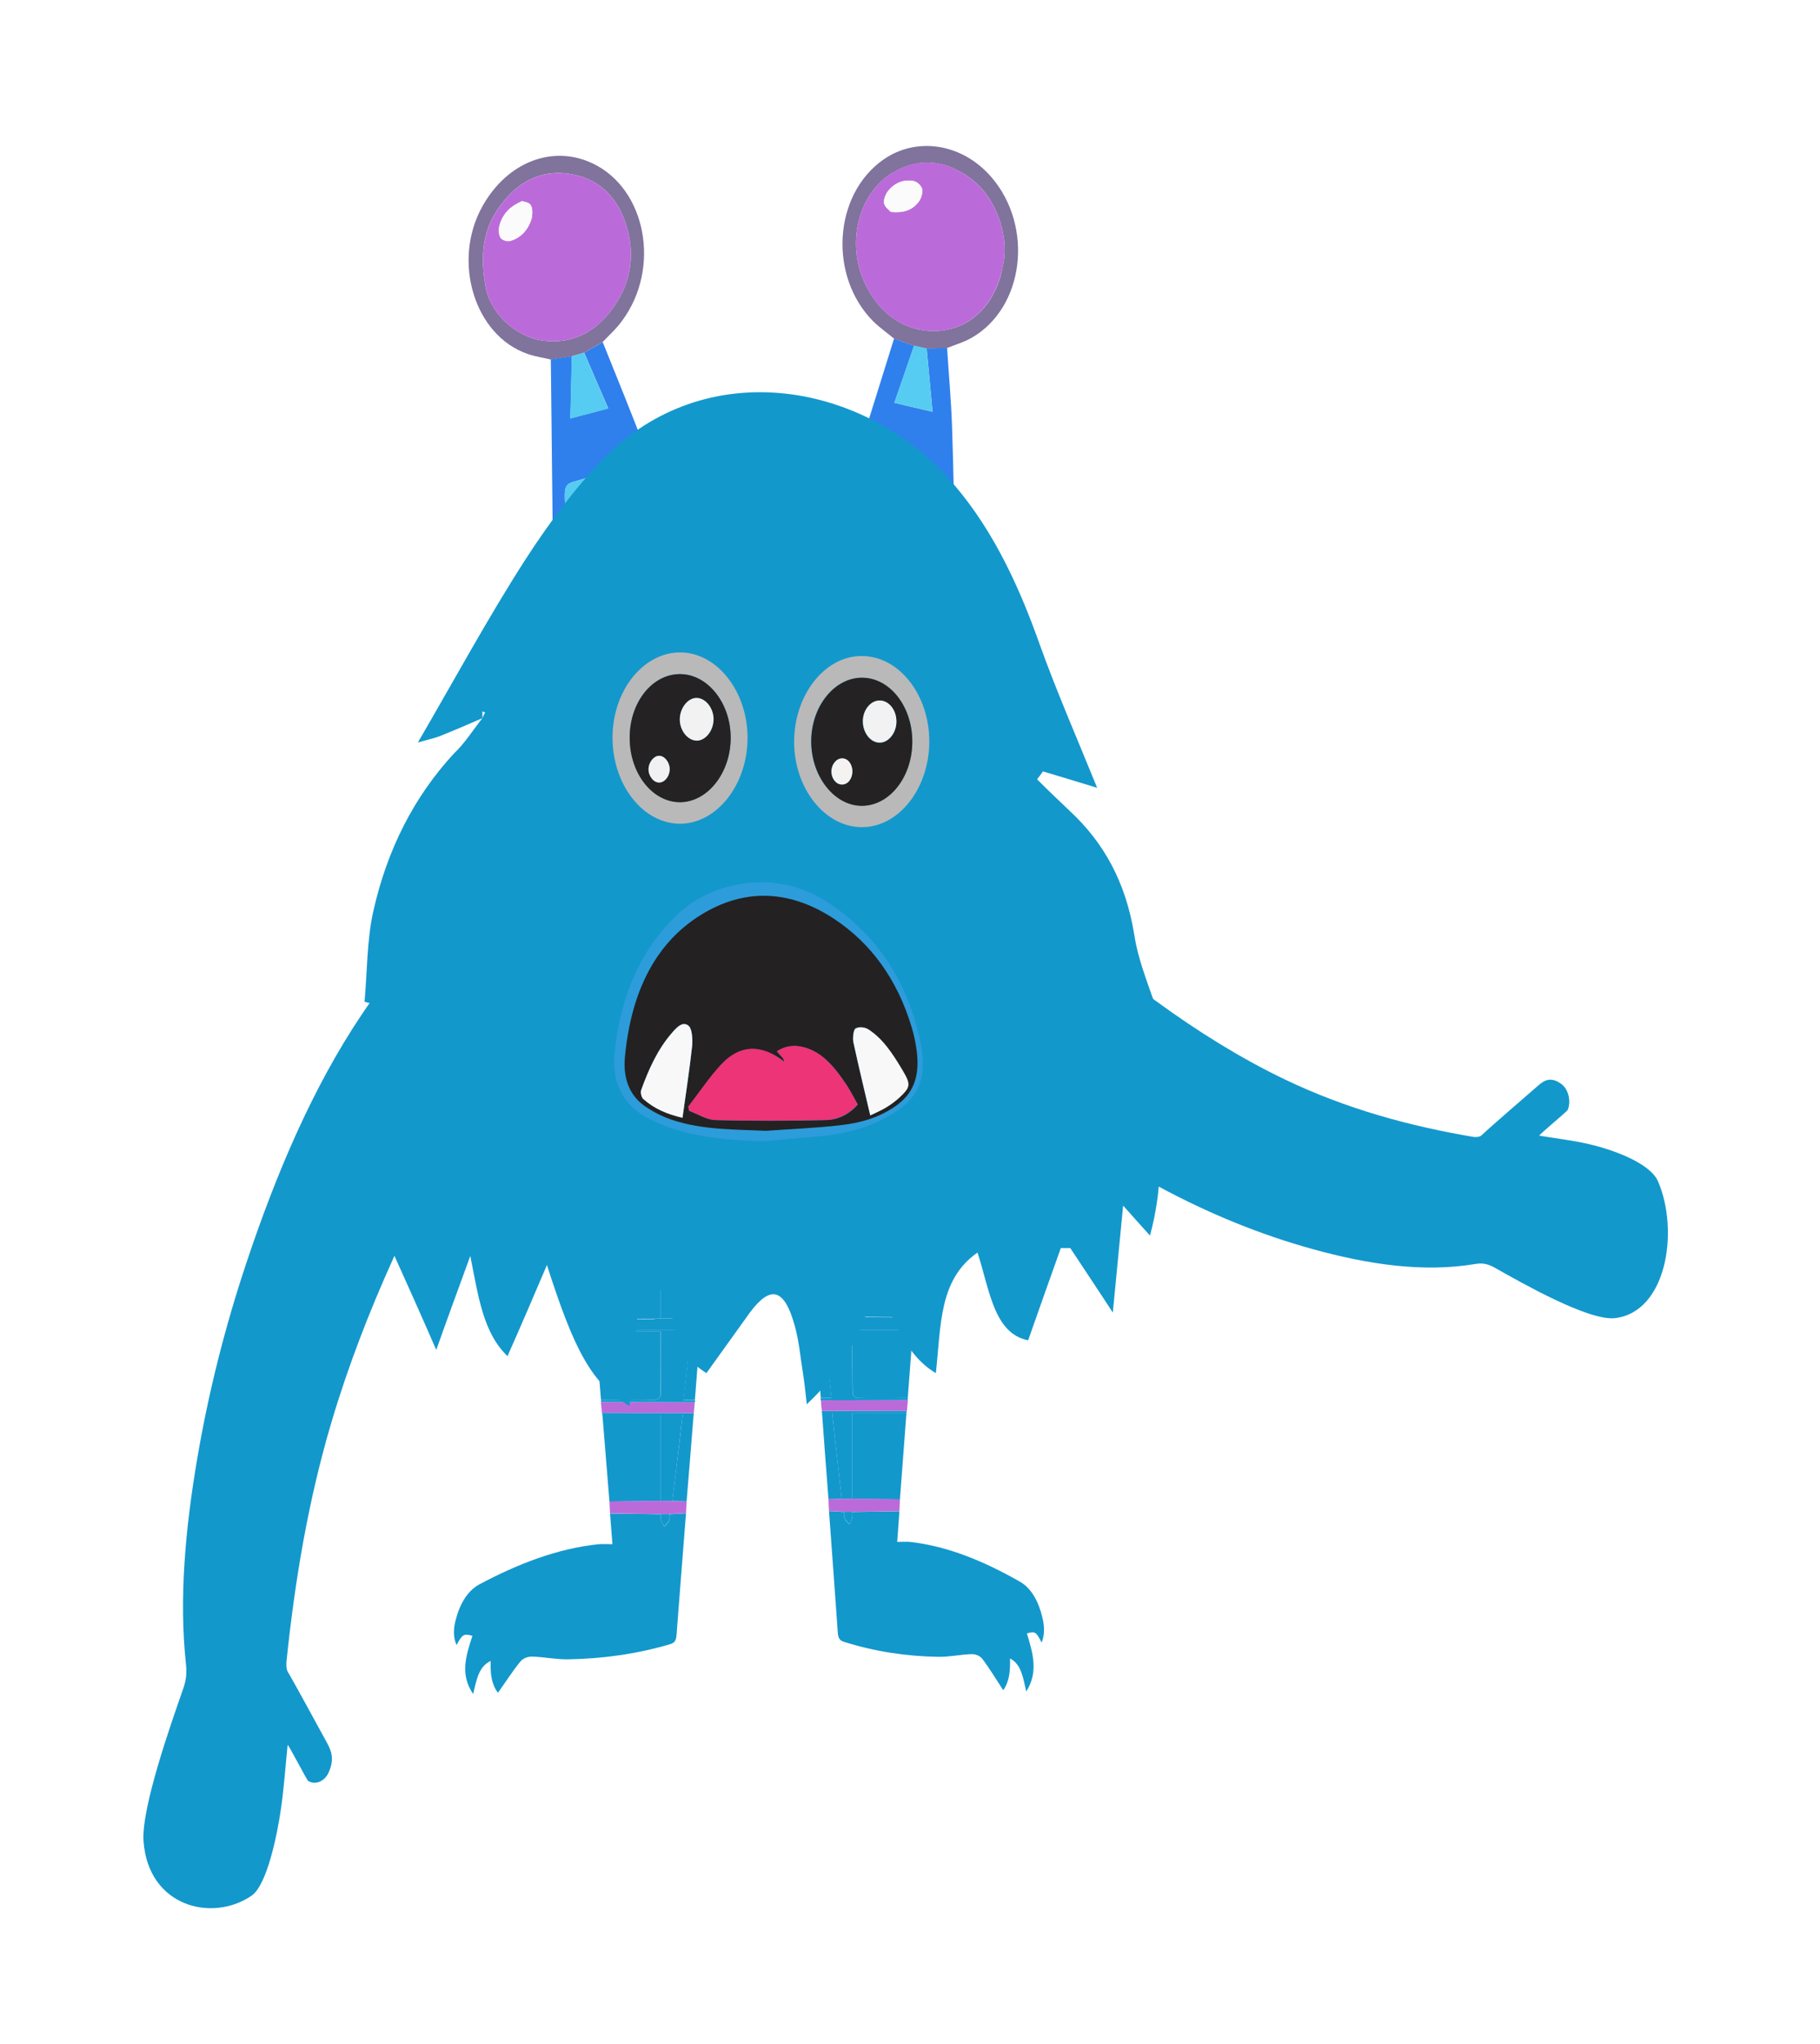 <svg width="57" height="64" viewBox="0 0 57 64" fill="none" xmlns="http://www.w3.org/2000/svg">
<g filter="url(#filter0_d_76_164)">
<path d="M25.963 43.314C26.055 44.573 26.15 45.838 26.237 47.098C26.249 47.29 26.291 47.363 26.436 47.409C27.406 47.714 28.393 47.861 29.388 47.877C29.732 47.883 30.076 47.804 30.42 47.793C30.536 47.787 30.69 47.838 30.768 47.945C31 48.25 31.2 48.589 31.419 48.922C31.598 48.679 31.647 48.346 31.631 47.928C31.991 48.109 32.041 48.538 32.141 48.962C32.535 48.341 32.34 47.742 32.161 47.143C32.414 47.07 32.452 47.092 32.622 47.431C32.729 47.171 32.709 46.9 32.646 46.646C32.53 46.155 32.306 45.737 31.958 45.533C30.851 44.901 29.707 44.415 28.501 44.279C28.376 44.268 28.252 44.279 28.099 44.279C28.123 43.963 28.144 43.641 28.169 43.319C27.676 43.325 27.186 43.331 26.693 43.342C26.693 43.404 26.706 43.477 26.689 43.534C26.668 43.607 26.627 43.664 26.598 43.732C26.548 43.669 26.486 43.613 26.448 43.534C26.428 43.489 26.444 43.41 26.444 43.342C26.283 43.331 26.121 43.325 25.963 43.314Z" fill="#1398CC"/>
<path d="M28.185 42.947C28.252 42.043 28.322 41.139 28.389 40.235C27.829 40.235 27.265 40.235 26.693 40.235C26.693 41.167 26.693 42.048 26.693 42.93C27.19 42.935 27.688 42.941 28.185 42.947Z" fill="#1398CC"/>
<path d="M28.43 39.772C28.484 39.061 28.538 38.349 28.592 37.637C27.966 37.637 27.344 37.637 26.697 37.637C26.697 38.326 26.693 38.981 26.705 39.637C26.705 39.688 26.805 39.772 26.863 39.772C27.381 39.784 27.903 39.778 28.43 39.772Z" fill="#1398CC"/>
<path d="M28.629 37.248C28.662 36.813 28.691 36.372 28.729 35.881C28.248 35.881 27.783 35.881 27.319 35.881C27.116 35.881 26.913 35.881 26.693 35.881C26.693 36.361 26.693 36.79 26.693 37.219C26.767 37.225 26.842 37.231 26.921 37.231C27.489 37.236 28.057 37.242 28.629 37.248Z" fill="#1398CC"/>
<path d="M28.43 39.772C27.907 39.772 27.381 39.778 26.859 39.772C26.805 39.772 26.705 39.688 26.701 39.637C26.689 38.981 26.693 38.326 26.693 37.637C27.34 37.637 27.966 37.637 28.587 37.637C28.592 37.62 28.596 37.603 28.596 37.586C27.576 37.586 26.556 37.581 25.536 37.581C25.544 37.632 25.549 37.682 25.557 37.733C25.636 37.694 25.71 37.654 25.81 37.609C25.889 38.371 25.963 39.066 26.038 39.778C25.893 39.778 25.797 39.778 25.702 39.778C25.702 39.8 25.702 39.823 25.702 39.846C26.61 39.846 27.518 39.84 28.426 39.84C28.43 39.818 28.43 39.795 28.43 39.772Z" fill="#1398CC"/>
<path d="M26.693 42.93C26.693 42.048 26.693 41.167 26.693 40.235C27.265 40.235 27.825 40.235 28.389 40.235C28.393 40.213 28.397 40.196 28.401 40.173C27.514 40.173 26.627 40.179 25.735 40.179C25.739 40.196 25.739 40.218 25.744 40.235C25.843 40.235 25.947 40.235 26.063 40.235C26.096 40.54 26.125 40.812 26.154 41.088C26.22 41.704 26.291 42.32 26.361 42.935C26.473 42.93 26.585 42.93 26.693 42.93Z" fill="#1398CC"/>
<path d="M26.693 37.219C26.693 36.79 26.693 36.361 26.693 35.881C26.913 35.881 27.116 35.881 27.319 35.881C26.942 35.869 26.569 35.852 26.191 35.841C26.104 35.852 26.017 35.881 25.934 35.881C25.64 35.886 25.623 35.926 25.673 36.316C25.71 36.615 25.723 36.92 25.748 37.225C26.059 37.219 26.374 37.219 26.693 37.219Z" fill="#1398CC"/>
<path d="M26.693 37.219C26.378 37.219 26.063 37.219 25.744 37.225C25.669 37.23 25.599 37.236 25.524 37.247C25.528 37.36 25.532 37.473 25.536 37.586C26.556 37.586 27.576 37.592 28.596 37.592C28.608 37.479 28.617 37.366 28.629 37.253C28.057 37.247 27.489 37.247 26.917 37.242C26.842 37.23 26.768 37.225 26.693 37.219Z" fill="#1398CC"/>
<path d="M26.361 42.93C26.291 42.314 26.225 41.698 26.154 41.083C26.125 40.806 26.096 40.535 26.063 40.23C25.947 40.23 25.847 40.23 25.744 40.23C25.81 41.133 25.876 42.037 25.947 42.941C26.088 42.941 26.225 42.935 26.361 42.93Z" fill="#1398CC"/>
<path d="M25.739 40.179C26.627 40.179 27.514 40.173 28.405 40.173C28.413 40.06 28.422 39.953 28.434 39.84C27.526 39.84 26.618 39.846 25.71 39.846C25.715 39.953 25.727 40.066 25.739 40.179Z" fill="#BB6BD9"/>
<path d="M26.361 42.929C26.224 42.935 26.084 42.941 25.947 42.941C25.951 43.065 25.955 43.189 25.963 43.314C26.125 43.319 26.283 43.331 26.444 43.336C26.527 43.336 26.61 43.336 26.693 43.336C27.186 43.331 27.676 43.325 28.169 43.314C28.173 43.189 28.181 43.065 28.186 42.941C27.688 42.935 27.191 42.929 26.693 42.924C26.585 42.929 26.473 42.929 26.361 42.929Z" fill="#BB6BD9"/>
<path d="M25.706 39.772C25.802 39.772 25.897 39.772 26.042 39.772C25.967 39.055 25.893 38.366 25.814 37.603C25.714 37.654 25.636 37.694 25.561 37.727C25.607 38.411 25.656 39.094 25.706 39.772Z" fill="#1398CC"/>
<path d="M25.524 37.242C25.599 37.236 25.669 37.23 25.744 37.219C25.719 36.914 25.706 36.609 25.669 36.31C25.619 35.92 25.636 35.88 25.93 35.875C26.017 35.875 26.105 35.847 26.187 35.835C25.934 35.835 25.682 35.835 25.404 35.835C25.449 36.321 25.487 36.779 25.524 37.242Z" fill="#1398CC"/>
<path d="M26.693 43.336C26.61 43.336 26.527 43.336 26.444 43.336C26.444 43.398 26.428 43.477 26.448 43.528C26.486 43.608 26.548 43.658 26.598 43.726C26.631 43.664 26.672 43.602 26.689 43.528C26.706 43.472 26.693 43.404 26.693 43.336Z" fill="#1398CC"/>
</g>
<g filter="url(#filter1_d_76_164)">
<path d="M21.485 43.383C21.387 44.645 21.284 45.912 21.19 47.174C21.177 47.367 21.132 47.44 20.975 47.485C19.928 47.791 18.863 47.938 17.789 47.955C17.418 47.961 17.046 47.881 16.675 47.87C16.55 47.864 16.384 47.915 16.299 48.023C16.048 48.328 15.834 48.668 15.596 49.002C15.404 48.758 15.35 48.425 15.368 48.006C14.979 48.187 14.925 48.617 14.818 49.041C14.393 48.419 14.603 47.819 14.795 47.219C14.522 47.146 14.482 47.168 14.299 47.508C14.182 47.248 14.205 46.976 14.272 46.721C14.397 46.229 14.639 45.81 15.015 45.607C16.209 44.973 17.445 44.486 18.747 44.351C18.881 44.339 19.015 44.351 19.181 44.351C19.154 44.034 19.132 43.711 19.105 43.389C19.637 43.395 20.165 43.4 20.698 43.411C20.698 43.474 20.684 43.547 20.702 43.604C20.725 43.677 20.769 43.734 20.801 43.802C20.854 43.74 20.922 43.683 20.962 43.604C20.984 43.559 20.966 43.479 20.966 43.411C21.141 43.4 21.315 43.395 21.485 43.383Z" fill="#1398CC"/>
<path d="M19.087 43.015C19.015 42.11 18.939 41.205 18.867 40.3C19.472 40.3 20.08 40.3 20.698 40.3C20.698 41.233 20.698 42.116 20.698 42.998C20.161 43.004 19.624 43.01 19.087 43.015Z" fill="#1398CC"/>
<path d="M18.823 39.836C18.765 39.123 18.706 38.41 18.648 37.697C19.324 37.697 19.995 37.697 20.693 37.697C20.693 38.387 20.698 39.044 20.684 39.7C20.684 39.751 20.577 39.836 20.514 39.836C19.955 39.847 19.391 39.841 18.823 39.836Z" fill="#1398CC"/>
<path d="M18.608 37.307C18.572 36.871 18.541 36.43 18.501 35.937C19.02 35.937 19.521 35.937 20.022 35.937C20.241 35.937 20.461 35.937 20.698 35.937C20.698 36.418 20.698 36.848 20.698 37.278C20.617 37.284 20.537 37.29 20.452 37.29C19.839 37.295 19.226 37.301 18.608 37.307Z" fill="#1398CC"/>
<path d="M18.823 39.836C19.387 39.836 19.955 39.841 20.519 39.836C20.577 39.836 20.684 39.751 20.689 39.7C20.702 39.044 20.698 38.387 20.698 37.697C20 37.697 19.324 37.697 18.653 37.697C18.648 37.68 18.644 37.663 18.644 37.646C19.745 37.646 20.846 37.64 21.946 37.64C21.937 37.691 21.933 37.742 21.924 37.793C21.839 37.754 21.758 37.714 21.651 37.669C21.566 38.432 21.485 39.128 21.405 39.841C21.561 39.841 21.664 39.841 21.767 39.841C21.767 39.864 21.767 39.886 21.767 39.909C20.787 39.909 19.807 39.904 18.827 39.904C18.823 39.881 18.823 39.858 18.823 39.836Z" fill="#1398CC"/>
<path d="M20.698 42.998C20.698 42.116 20.698 41.233 20.698 40.3C20.08 40.3 19.476 40.3 18.867 40.3C18.863 40.277 18.859 40.26 18.854 40.237C19.812 40.237 20.769 40.243 21.731 40.243C21.727 40.26 21.727 40.283 21.723 40.3C21.615 40.3 21.503 40.3 21.378 40.3C21.342 40.605 21.311 40.877 21.279 41.154C21.208 41.771 21.132 42.387 21.056 43.004C20.935 42.998 20.814 42.998 20.698 42.998Z" fill="#1398CC"/>
<path d="M20.698 37.278C20.698 36.848 20.698 36.418 20.698 35.937C20.46 35.937 20.241 35.937 20.022 35.937C20.429 35.926 20.832 35.909 21.239 35.898C21.333 35.909 21.427 35.937 21.517 35.937C21.834 35.943 21.852 35.983 21.798 36.373C21.758 36.673 21.745 36.978 21.718 37.284C21.382 37.278 21.042 37.278 20.698 37.278Z" fill="#1398CC"/>
<path d="M20.698 37.278C21.038 37.278 21.378 37.278 21.722 37.284C21.803 37.289 21.879 37.295 21.959 37.306C21.955 37.42 21.951 37.533 21.946 37.646C20.845 37.646 19.744 37.652 18.644 37.652C18.63 37.538 18.621 37.425 18.608 37.312C19.225 37.306 19.838 37.306 20.456 37.301C20.537 37.289 20.617 37.284 20.698 37.278Z" fill="#1398CC"/>
<path d="M21.056 42.998C21.132 42.382 21.204 41.765 21.28 41.148C21.311 40.871 21.342 40.599 21.378 40.294C21.503 40.294 21.611 40.294 21.723 40.294C21.651 41.199 21.579 42.105 21.503 43.01C21.351 43.01 21.204 43.004 21.056 42.998Z" fill="#1398CC"/>
<path d="M21.727 40.243C20.769 40.243 19.812 40.237 18.85 40.237C18.841 40.124 18.832 40.017 18.818 39.903C19.798 39.903 20.778 39.909 21.758 39.909C21.754 40.017 21.74 40.13 21.727 40.243Z" fill="#BB6BD9"/>
<path d="M21.055 42.998C21.203 43.004 21.355 43.01 21.503 43.01C21.498 43.134 21.494 43.259 21.485 43.383C21.311 43.389 21.14 43.4 20.966 43.406C20.876 43.406 20.787 43.406 20.698 43.406C20.165 43.4 19.637 43.394 19.104 43.383C19.1 43.259 19.091 43.134 19.087 43.01C19.623 43.004 20.16 42.998 20.698 42.993C20.814 42.998 20.935 42.998 21.055 42.998Z" fill="#BB6BD9"/>
<path d="M21.763 39.835C21.66 39.835 21.557 39.835 21.4 39.835C21.481 39.117 21.561 38.427 21.646 37.663C21.754 37.714 21.839 37.753 21.919 37.787C21.87 38.472 21.817 39.157 21.763 39.835Z" fill="#1398CC"/>
<path d="M21.96 37.301C21.879 37.295 21.803 37.289 21.722 37.278C21.749 36.973 21.763 36.667 21.803 36.367C21.857 35.977 21.839 35.937 21.521 35.931C21.427 35.931 21.333 35.903 21.244 35.892C21.517 35.892 21.79 35.892 22.089 35.892C22.04 36.379 22 36.837 21.96 37.301Z" fill="#1398CC"/>
<path d="M20.698 43.406C20.787 43.406 20.877 43.406 20.966 43.406C20.966 43.468 20.984 43.547 20.962 43.598C20.922 43.677 20.855 43.728 20.801 43.796C20.765 43.734 20.72 43.672 20.702 43.598C20.684 43.541 20.698 43.474 20.698 43.406Z" fill="#1398CC"/>
</g>
<g filter="url(#filter2_d_76_164)">
<path d="M48.208 31.559C48.741 31.647 49.253 31.705 49.761 31.823C50.416 31.973 51.666 32.385 51.929 32.994C52.595 34.545 52.197 37.093 50.57 37.273C49.743 37.359 47.662 36.172 46.806 35.689C46.572 35.557 46.397 35.542 46.183 35.58C44.581 35.846 42.867 35.597 41.101 35.108C39.465 34.656 37.858 33.998 36.294 33.156C34.047 31.948 31.952 30.494 30.192 28.6C29.071 27.397 28.148 26.117 27.819 24.681C27.655 23.971 27.655 23.312 27.992 22.77C28.196 22.434 28.538 22.322 29.033 22.457C29.743 22.647 30.384 23.052 30.991 23.494C32.738 24.771 34.469 26.077 36.222 27.357C37.497 28.285 38.825 29.118 40.219 29.789C42.184 30.732 44.162 31.261 46.147 31.598C46.233 31.611 46.341 31.599 46.394 31.552C46.735 31.232 47.822 30.299 48.174 29.99C48.349 29.84 48.562 29.687 48.906 29.946C49.129 30.115 49.209 30.497 49.098 30.752C49.062 30.819 48.247 31.482 48.208 31.559Z" fill="#1398CC"/>
</g>
<g filter="url(#filter3_d_76_164)">
<path d="M9.008 50.635C8.94 51.309 8.895 51.958 8.804 52.602C8.687 53.432 8.365 55.017 7.884 55.352C6.658 56.201 4.642 55.707 4.495 53.648C4.424 52.601 5.358 49.962 5.737 48.877C5.841 48.579 5.853 48.358 5.822 48.087C5.607 46.06 5.799 43.887 6.181 41.649C6.534 39.577 7.05 37.539 7.712 35.556C8.661 32.705 9.805 30.047 11.299 27.811C12.247 26.387 13.257 25.212 14.392 24.79C14.953 24.581 15.474 24.578 15.904 25.002C16.17 25.259 16.261 25.692 16.155 26.319C16.007 27.219 15.688 28.032 15.34 28.803C14.335 31.02 13.307 33.216 12.299 35.442C11.568 37.06 10.913 38.744 10.386 40.512C9.646 43.004 9.233 45.51 8.972 48.026C8.962 48.134 8.971 48.271 9.008 48.337C9.263 48.768 10.004 50.141 10.25 50.586C10.368 50.806 10.49 51.076 10.286 51.512C10.153 51.795 9.851 51.898 9.649 51.759C9.596 51.713 9.07 50.684 9.008 50.635Z" fill="#1398CC"/>
</g>
<g filter="url(#filter4_d_76_164)">
<path d="M29.919 13.568C29.885 12.162 29.865 10.758 29.817 9.354C29.788 8.53 29.714 7.707 29.661 6.889C29.446 6.895 29.236 6.903 29.021 6.91C29.083 7.57 29.146 8.223 29.206 8.894C28.806 8.799 28.415 8.707 28.01 8.612C28.222 8.005 28.427 7.415 28.628 6.824C28.421 6.752 28.208 6.678 28.001 6.601C27.354 8.676 26.707 10.745 26.06 12.82C26.216 12.471 26.485 12.5 26.741 12.491C27.254 12.474 27.767 12.422 28.269 12.598C28.745 12.762 29.225 12.933 29.699 13.119C29.755 13.138 29.803 13.242 29.838 13.313C29.877 13.391 29.895 13.482 29.919 13.568ZM27.021 11.026C27.147 10.762 27.181 10.408 27.494 10.476C28.054 10.596 28.621 10.701 29.173 10.883C29.568 11.011 29.607 11.146 29.573 11.627C28.728 11.428 27.888 11.23 27.021 11.026Z" fill="#2F80ED"/>
<path d="M28.005 6.607C28.212 6.679 28.425 6.752 28.632 6.83C28.764 6.861 28.892 6.886 29.024 6.917C29.239 6.91 29.45 6.902 29.665 6.895C29.916 6.793 30.182 6.718 30.426 6.579C32.076 5.639 32.386 3.099 31.049 1.546C30.14 0.492 28.712 0.264 27.661 1.001C26.097 2.1 25.943 4.659 27.356 6.069C27.559 6.266 27.786 6.423 28.005 6.607ZM31.427 4.237C31.39 4.389 31.372 4.546 31.323 4.696C30.881 6.088 29.749 6.541 28.732 6.307C28.072 6.151 27.517 5.715 27.132 4.963C26.458 3.664 26.887 2.05 27.941 1.418C28.8 0.901 29.645 1.008 30.446 1.623C31.141 2.161 31.601 3.271 31.427 4.237Z" fill="#80739C"/>
<path d="M29.919 13.568C29.896 13.482 29.877 13.391 29.843 13.314C29.809 13.237 29.76 13.139 29.703 13.12C29.229 12.939 28.749 12.768 28.273 12.599C27.771 12.423 27.258 12.475 26.746 12.492C26.485 12.5 26.217 12.471 26.065 12.821C25.978 12.944 26.021 12.995 26.131 13.02C26.664 13.14 27.201 13.267 27.735 13.381C28.181 13.475 28.627 13.563 29.075 13.645C29.31 13.689 29.546 13.722 29.781 13.766C29.923 13.793 29.96 13.727 29.919 13.568Z" fill="#56CCF2"/>
<path d="M27.021 11.026C27.888 11.23 28.728 11.428 29.568 11.626C29.603 11.145 29.568 11.01 29.168 10.882C28.617 10.7 28.054 10.596 27.489 10.474C27.18 10.407 27.151 10.763 27.021 11.026Z" fill="#56CCF2"/>
<path d="M29.02 6.91C28.889 6.879 28.76 6.855 28.628 6.823C28.423 7.414 28.217 8.004 28.009 8.611C28.414 8.707 28.806 8.799 29.206 8.894C29.146 8.223 29.083 7.569 29.02 6.91Z" fill="#56CCF2"/>
<path d="M31.427 4.237C31.601 3.271 31.141 2.161 30.442 1.622C29.642 1.001 28.797 0.894 27.937 1.417C26.888 2.05 26.46 3.659 27.128 4.962C27.517 5.715 28.067 6.156 28.728 6.306C29.744 6.545 30.877 6.087 31.319 4.695C31.372 4.546 31.395 4.39 31.427 4.237ZM27.899 2.634C27.849 2.57 27.711 2.486 27.688 2.365C27.663 2.256 27.739 2.078 27.813 1.981C28.031 1.71 28.314 1.609 28.615 1.669C28.717 1.687 28.85 1.805 28.879 1.915C28.909 2.02 28.853 2.214 28.78 2.306C28.559 2.6 28.271 2.67 27.899 2.634Z" fill="#BB6BD9"/>
<path d="M27.898 2.634C28.275 2.671 28.564 2.601 28.78 2.307C28.848 2.213 28.904 2.019 28.878 1.915C28.849 1.805 28.712 1.686 28.614 1.669C28.317 1.616 28.035 1.711 27.813 1.981C27.74 2.073 27.667 2.257 27.688 2.366C27.711 2.486 27.843 2.575 27.898 2.634Z" fill="#FCFBFC"/>
</g>
<g filter="url(#filter5_d_76_164)">
<path d="M21.135 12.819C20.829 11.911 20.55 10.996 20.22 10.107C19.793 8.965 19.328 7.84 18.876 6.711C18.684 6.819 18.488 6.935 18.296 7.043C18.542 7.62 18.793 8.195 19.05 8.786C18.639 8.895 18.262 8.995 17.863 9.1C17.881 8.431 17.898 7.79 17.91 7.145C17.692 7.18 17.474 7.215 17.251 7.251C17.273 9.43 17.297 11.614 17.323 13.792C17.322 13.839 17.335 13.888 17.337 13.933C17.375 13.582 17.572 13.443 17.814 13.333C18.279 13.129 18.728 12.86 19.204 12.699C19.607 12.564 20.035 12.555 20.452 12.473C20.732 12.428 20.987 12.447 21.135 12.819ZM17.699 11.809C17.666 11.303 17.688 11.164 17.95 11.089C18.525 10.914 19.102 10.755 19.688 10.652C20.035 10.589 20.109 10.708 20.209 11.144C19.372 11.366 18.536 11.587 17.699 11.809Z" fill="#2F80ED"/>
<path d="M17.247 7.257C17.466 7.223 17.684 7.188 17.907 7.152C18.034 7.119 18.165 7.084 18.291 7.045C18.483 6.936 18.679 6.821 18.872 6.712C19.081 6.489 19.309 6.29 19.491 6.033C20.7 4.39 20.238 1.928 18.578 1.125C17.32 0.515 15.885 1.068 15.109 2.459C14.146 4.182 14.861 6.513 16.528 7.083C16.766 7.165 17.009 7.199 17.247 7.257ZM15.195 4.91C15.009 3.815 15.201 3.07 15.671 2.431C16.307 1.575 17.103 1.278 18 1.474C18.787 1.642 19.381 2.195 19.647 3.165C19.91 4.119 19.697 4.985 19.153 5.707C18.564 6.487 17.83 6.773 16.998 6.664C16.138 6.551 15.322 5.79 15.195 4.91Z" fill="#80739C"/>
<path d="M21.136 12.819C20.987 12.447 20.733 12.428 20.453 12.479C20.036 12.555 19.608 12.569 19.206 12.705C18.734 12.864 18.28 13.135 17.816 13.339C17.572 13.443 17.376 13.582 17.339 13.939C17.335 13.998 17.326 14.058 17.321 14.134C18.486 13.797 19.629 13.466 20.772 13.134C20.885 13.099 21.001 13.056 21.11 12.993C21.131 12.982 21.123 12.88 21.136 12.819Z" fill="#56CCF2"/>
<path d="M17.699 11.809C18.536 11.587 19.372 11.366 20.209 11.144C20.109 10.708 20.035 10.589 19.688 10.652C19.106 10.754 18.524 10.908 17.95 11.089C17.684 11.165 17.661 11.304 17.699 11.809Z" fill="#56CCF2"/>
<path d="M18.291 7.044C18.164 7.078 18.033 7.113 17.907 7.152C17.89 7.798 17.873 8.439 17.86 9.107C18.258 9.001 18.635 8.902 19.047 8.793C18.788 8.196 18.542 7.62 18.291 7.044Z" fill="#56CCF2"/>
<path d="M15.195 4.91C15.322 5.79 16.134 6.552 16.999 6.664C17.831 6.773 18.569 6.485 19.154 5.707C19.697 4.985 19.91 4.119 19.647 3.165C19.381 2.195 18.787 1.641 18 1.474C17.105 1.283 16.307 1.575 15.672 2.431C15.206 3.069 15.009 3.815 15.195 4.91ZM16.349 2.298C16.413 2.322 16.57 2.332 16.627 2.433C16.685 2.533 16.683 2.742 16.641 2.874C16.523 3.235 16.289 3.453 15.993 3.543C15.893 3.575 15.73 3.531 15.674 3.442C15.614 3.354 15.613 3.152 15.652 3.032C15.769 2.66 15.999 2.449 16.349 2.298Z" fill="#BB6BD9"/>
<path d="M16.349 2.298C16 2.454 15.764 2.661 15.651 3.026C15.611 3.146 15.614 3.354 15.673 3.436C15.733 3.525 15.891 3.564 15.992 3.537C16.283 3.448 16.521 3.229 16.64 2.869C16.683 2.742 16.684 2.527 16.626 2.427C16.573 2.326 16.412 2.322 16.349 2.298Z" fill="#FCFBFC"/>
</g>
<g filter="url(#filter6_d_76_164)">
<path d="M15.108 18.486C14.659 18.681 14.21 18.876 13.761 19.054C13.578 19.125 13.382 19.16 13.087 19.249C14.252 17.246 15.29 15.332 16.441 13.541C17.185 12.389 18.013 11.273 18.925 10.333C22.082 7.143 26.881 7.94 29.618 10.883C30.965 12.336 31.849 14.162 32.564 16.182C33.098 17.671 33.729 19.107 34.361 20.667C33.841 20.507 33.252 20.33 32.663 20.153C32.606 20.241 32.536 20.33 32.48 20.401C32.817 20.738 33.168 21.074 33.505 21.393C34.557 22.368 35.259 23.609 35.525 25.275C35.666 26.179 36.044 27.012 36.367 28.023C35.806 27.668 35.329 27.367 34.838 27.065C36.044 29.405 36.774 31.887 36.016 34.687C35.764 34.404 35.469 34.084 35.175 33.748C35.062 34.917 34.964 35.928 34.852 37.098C34.333 36.3 33.926 35.697 33.519 35.077C33.42 35.077 33.322 35.077 33.224 35.077C32.887 36.016 32.55 36.974 32.2 37.966C31.119 37.754 30.993 36.371 30.614 35.219C29.393 36.07 29.477 37.505 29.309 38.994C28.299 38.392 27.976 37.222 27.442 36.105C27.05 37.7 26.39 38.923 25.267 39.969C25.225 39.579 25.197 39.313 25.155 39.047C25.071 38.533 25.029 38.002 24.889 37.505C24.566 36.336 24.131 36.229 23.485 37.098C23.036 37.718 22.587 38.356 22.124 38.994C21.352 38.498 21.114 38.002 20.903 36.282C19.963 36.761 19.879 36.991 19.935 38.25C19.963 38.817 19.795 39.384 19.711 40.022C18.532 39.331 17.985 38.285 17.129 35.609C16.736 36.531 16.343 37.452 15.894 38.462C15.122 37.718 14.982 36.584 14.729 35.325C14.35 36.371 14.013 37.275 13.663 38.267C13.185 37.169 12.764 36.229 12.315 35.236C12.063 35.414 11.796 35.591 11.459 35.839C11.137 34.084 11.249 32.401 11.53 30.788C11.81 29.192 12.428 27.703 12.835 26.037C12.428 26.498 12.021 26.959 11.614 27.42C11.544 27.402 11.488 27.384 11.417 27.367C11.502 26.427 11.488 25.47 11.684 24.566C12.119 22.599 12.975 20.933 14.224 19.585C14.547 19.284 14.813 18.859 15.108 18.486C15.136 18.416 15.164 18.362 15.192 18.309C15.164 18.291 15.136 18.291 15.108 18.274C15.108 18.362 15.108 18.416 15.108 18.486Z" fill="#1398CC"/>
</g>
<g filter="url(#filter7_d_76_164)">
<path d="M23.926 32.3C22.785 32.266 21.648 32.187 20.552 31.746C20.011 31.525 19.509 31.208 19.133 30.625C18.775 30.065 18.735 29.409 18.816 28.753C19.066 26.67 19.845 24.996 21.299 23.904C22.297 23.151 23.393 22.896 24.539 23.134C26.66 23.575 28.119 25.143 29.027 27.553C29.282 28.238 29.439 28.973 29.318 29.743C29.189 30.557 28.732 31.027 28.177 31.366C27.39 31.853 26.544 32.051 25.68 32.147C25.098 32.215 24.512 32.249 23.926 32.3ZM23.895 31.734C24.459 31.683 25.018 31.627 25.582 31.581C26.378 31.514 27.161 31.333 27.886 30.914C28.745 30.416 29.077 29.771 28.822 28.577C28.401 26.653 27.43 25.29 26.074 24.351C25.103 23.677 24.047 23.485 22.951 23.728C22.288 23.875 21.675 24.186 21.143 24.701C20.172 25.652 19.554 26.902 19.317 28.424C19.236 28.939 19.16 29.465 19.348 29.975C19.585 30.614 20.051 30.908 20.534 31.129C21.617 31.621 22.754 31.695 23.895 31.734Z" fill="#1398CC"/>
<path d="M23.894 31.734C22.753 31.689 21.621 31.621 20.538 31.129C20.05 30.908 19.59 30.614 19.352 29.975C19.164 29.465 19.241 28.939 19.321 28.424C19.563 26.897 20.176 25.652 21.147 24.701C21.67 24.186 22.288 23.881 22.946 23.728C24.042 23.479 25.098 23.672 26.069 24.351C27.425 25.29 28.401 26.653 28.817 28.583C29.076 29.777 28.745 30.422 27.881 30.919C27.152 31.338 26.373 31.525 25.577 31.587C25.018 31.632 24.454 31.683 23.894 31.734ZM23.988 31.406C24.767 31.349 25.55 31.321 26.324 31.231C26.915 31.163 27.501 31.01 28.034 30.642C28.588 30.263 28.812 29.731 28.714 28.945C28.683 28.685 28.633 28.43 28.557 28.181C28.101 26.653 27.268 25.527 26.136 24.78C24.821 23.909 23.442 23.785 22.078 24.571C20.556 25.448 19.76 27.027 19.572 29.103C19.509 29.76 19.719 30.297 20.176 30.62C20.449 30.812 20.753 30.97 21.057 31.067C22.015 31.384 23.004 31.361 23.988 31.406Z" fill="#2D9CDB"/>
<path d="M23.989 31.406C23.004 31.361 22.02 31.383 21.058 31.067C20.753 30.965 20.449 30.812 20.176 30.62C19.72 30.297 19.509 29.76 19.572 29.103C19.764 27.027 20.556 25.448 22.078 24.571C23.443 23.785 24.821 23.909 26.137 24.78C27.269 25.533 28.101 26.653 28.557 28.181C28.629 28.424 28.683 28.685 28.714 28.945C28.808 29.731 28.589 30.263 28.034 30.642C27.501 31.01 26.92 31.163 26.324 31.231C25.546 31.321 24.767 31.349 23.989 31.406ZM24.494 29.194C23.841 28.724 23.192 28.701 22.606 29.318C22.226 29.72 21.908 30.201 21.559 30.654C21.568 30.699 21.577 30.738 21.586 30.784C21.858 30.886 22.131 31.061 22.404 31.072C23.563 31.101 24.722 31.101 25.881 31.072C26.23 31.061 26.575 30.914 26.866 30.586C26.745 30.376 26.647 30.178 26.53 29.997C26.168 29.448 25.774 28.951 25.192 28.798C24.901 28.718 24.615 28.735 24.333 28.922C24.414 29.013 24.472 29.081 24.535 29.148C24.517 29.16 24.503 29.177 24.494 29.194ZM21.375 30.999C21.483 30.235 21.599 29.499 21.675 28.764C21.697 28.554 21.68 28.215 21.572 28.124C21.384 27.955 21.183 28.181 21.031 28.356C20.601 28.854 20.315 29.477 20.078 30.139C20.055 30.207 20.091 30.359 20.14 30.405C20.489 30.716 20.887 30.886 21.375 30.999ZM27.255 30.925C27.47 30.818 27.618 30.755 27.756 30.671C27.895 30.586 28.034 30.484 28.159 30.371C28.517 30.037 28.526 29.958 28.262 29.511C27.962 29.007 27.645 28.515 27.184 28.226C27.072 28.158 26.897 28.141 26.79 28.204C26.727 28.243 26.696 28.498 26.723 28.628C26.888 29.386 27.072 30.139 27.255 30.925Z" fill="#242122"/>
<path d="M24.53 29.143C24.472 29.075 24.409 29.007 24.329 28.917C24.61 28.73 24.897 28.713 25.188 28.792C25.77 28.951 26.163 29.443 26.526 29.992C26.642 30.173 26.745 30.371 26.861 30.58C26.57 30.903 26.23 31.055 25.877 31.067C24.718 31.095 23.559 31.101 22.4 31.067C22.127 31.061 21.854 30.88 21.581 30.778C21.572 30.733 21.563 30.693 21.554 30.648C21.903 30.201 22.221 29.715 22.601 29.313C23.192 28.69 23.841 28.713 24.49 29.188C24.508 29.205 24.53 29.228 24.548 29.245C24.543 29.211 24.539 29.177 24.53 29.143Z" fill="#EC3477"/>
<path d="M21.375 30.999C20.888 30.886 20.489 30.716 20.14 30.405C20.091 30.36 20.055 30.201 20.078 30.139C20.315 29.477 20.601 28.854 21.031 28.357C21.183 28.175 21.384 27.955 21.572 28.125C21.675 28.215 21.698 28.555 21.675 28.764C21.595 29.5 21.478 30.235 21.375 30.999Z" fill="#F9F8F8"/>
<path d="M27.256 30.925C27.072 30.133 26.889 29.386 26.727 28.628C26.701 28.498 26.732 28.238 26.795 28.204C26.902 28.141 27.076 28.158 27.188 28.226C27.649 28.515 27.967 29.007 28.267 29.511C28.531 29.958 28.522 30.037 28.164 30.371C28.039 30.484 27.9 30.586 27.761 30.671C27.618 30.761 27.47 30.818 27.256 30.925Z" fill="#F9F8F8"/>
<path d="M24.53 29.143C24.539 29.177 24.548 29.211 24.552 29.245C24.534 29.228 24.512 29.205 24.494 29.188C24.503 29.177 24.517 29.16 24.53 29.143Z" fill="#242122"/>
</g>
<g filter="url(#filter8_d_76_164)">
<path d="M21.3 16.428C22.459 16.428 23.421 17.656 23.412 19.122C23.403 20.593 22.432 21.803 21.278 21.792C20.119 21.775 19.179 20.559 19.184 19.082C19.188 17.622 20.146 16.428 21.3 16.428ZM19.721 19.093C19.721 20.208 20.432 21.119 21.3 21.113C22.159 21.107 22.88 20.202 22.884 19.116C22.893 18.024 22.168 17.107 21.296 17.107C20.423 17.107 19.721 17.995 19.721 19.093Z" fill="#B9B9B9"/>
<path d="M29.104 19.206C29.109 20.677 28.151 21.905 26.992 21.899C25.829 21.899 24.867 20.677 24.871 19.218C24.876 17.758 25.824 16.547 26.974 16.541C28.142 16.53 29.1 17.735 29.104 19.206ZM28.572 19.212C28.567 18.109 27.865 17.22 26.992 17.22C26.128 17.22 25.408 18.114 25.404 19.201C25.399 20.298 26.124 21.226 26.988 21.226C27.86 21.226 28.572 20.321 28.572 19.212Z" fill="#B9B9B9"/>
<path d="M19.721 19.093C19.721 17.995 20.423 17.107 21.296 17.107C22.169 17.107 22.893 18.024 22.884 19.121C22.875 20.208 22.16 21.113 21.3 21.119C20.428 21.119 19.716 20.213 19.721 19.093ZM21.837 17.854C21.564 17.837 21.305 18.143 21.291 18.499C21.278 18.844 21.52 19.172 21.802 19.189C22.075 19.206 22.334 18.901 22.348 18.544C22.356 18.199 22.115 17.871 21.837 17.854ZM20.634 19.665C20.464 19.67 20.307 19.88 20.311 20.089C20.316 20.315 20.486 20.513 20.665 20.496C20.839 20.479 20.983 20.281 20.974 20.061C20.96 19.851 20.799 19.659 20.634 19.665Z" fill="#252223"/>
<path d="M28.572 19.212C28.576 20.321 27.864 21.232 26.992 21.232C26.128 21.232 25.403 20.304 25.408 19.206C25.412 18.12 26.133 17.22 26.996 17.22C27.864 17.22 28.567 18.108 28.572 19.212ZM27.542 17.933C27.256 17.939 27.014 18.244 27.023 18.606C27.032 18.957 27.265 19.252 27.542 19.257C27.824 19.263 28.075 18.952 28.075 18.595C28.075 18.227 27.833 17.933 27.542 17.933ZM26.365 20.564C26.549 20.57 26.692 20.389 26.692 20.162C26.692 19.93 26.553 19.749 26.37 19.749C26.191 19.749 26.039 19.936 26.034 20.157C26.039 20.377 26.186 20.564 26.365 20.564Z" fill="#252223"/>
<path d="M21.837 17.854C22.119 17.871 22.361 18.199 22.347 18.544C22.334 18.901 22.079 19.206 21.801 19.189C21.519 19.172 21.278 18.85 21.291 18.499C21.305 18.142 21.564 17.837 21.837 17.854Z" fill="#F2F2F2"/>
<path d="M20.633 19.665C20.803 19.659 20.965 19.846 20.973 20.066C20.982 20.281 20.839 20.485 20.665 20.502C20.486 20.519 20.316 20.321 20.311 20.095C20.307 19.885 20.463 19.676 20.633 19.665Z" fill="#F2F1F1"/>
<path d="M27.543 17.933C27.834 17.927 28.075 18.227 28.075 18.59C28.075 18.946 27.825 19.257 27.543 19.252C27.265 19.246 27.033 18.952 27.024 18.601C27.015 18.25 27.252 17.939 27.543 17.933Z" fill="#F2F2F2"/>
<path d="M26.366 20.564C26.187 20.564 26.039 20.378 26.039 20.151C26.044 19.931 26.196 19.744 26.375 19.744C26.558 19.744 26.697 19.925 26.697 20.157C26.692 20.389 26.549 20.57 26.366 20.564Z" fill="#F4F3F2"/>
</g>
<defs>
<filter id="filter0_d_76_164" x="21.404" y="35.835" width="15.294" height="21.127" filterUnits="userSpaceOnUse" color-interpolation-filters="sRGB">
<feFlood flood-opacity="0" result="BackgroundImageFix"/>
<feColorMatrix in="SourceAlpha" type="matrix" values="0 0 0 0 0 0 0 0 0 0 0 0 0 0 0 0 0 0 127 0" result="hardAlpha"/>
<feOffset dy="4"/>
<feGaussianBlur stdDeviation="2"/>
<feComposite in2="hardAlpha" operator="out"/>
<feColorMatrix type="matrix" values="0 0 0 0 0 0 0 0 0 0 0 0 0 0 0 0 0 0 0.25 0"/>
<feBlend mode="normal" in2="BackgroundImageFix" result="effect1_dropShadow_76_164"/>
<feBlend mode="normal" in="SourceGraphic" in2="effect1_dropShadow_76_164" result="shape"/>
</filter>
<filter id="filter1_d_76_164" x="10.216" y="35.892" width="15.873" height="21.149" filterUnits="userSpaceOnUse" color-interpolation-filters="sRGB">
<feFlood flood-opacity="0" result="BackgroundImageFix"/>
<feColorMatrix in="SourceAlpha" type="matrix" values="0 0 0 0 0 0 0 0 0 0 0 0 0 0 0 0 0 0 127 0" result="hardAlpha"/>
<feOffset dy="4"/>
<feGaussianBlur stdDeviation="2"/>
<feComposite in2="hardAlpha" operator="out"/>
<feColorMatrix type="matrix" values="0 0 0 0 0 0 0 0 0 0 0 0 0 0 0 0 0 0 0.25 0"/>
<feBlend mode="normal" in2="BackgroundImageFix" result="effect1_dropShadow_76_164"/>
<feBlend mode="normal" in="SourceGraphic" in2="effect1_dropShadow_76_164" result="shape"/>
</filter>
<filter id="filter2_d_76_164" x="23.712" y="22.401" width="32.524" height="22.877" filterUnits="userSpaceOnUse" color-interpolation-filters="sRGB">
<feFlood flood-opacity="0" result="BackgroundImageFix"/>
<feColorMatrix in="SourceAlpha" type="matrix" values="0 0 0 0 0 0 0 0 0 0 0 0 0 0 0 0 0 0 127 0" result="hardAlpha"/>
<feOffset dy="4"/>
<feGaussianBlur stdDeviation="2"/>
<feComposite in2="hardAlpha" operator="out"/>
<feColorMatrix type="matrix" values="0 0 0 0 0 0 0 0 0 0 0 0 0 0 0 0 0 0 0.25 0"/>
<feBlend mode="normal" in2="BackgroundImageFix" result="effect1_dropShadow_76_164"/>
<feBlend mode="normal" in="SourceGraphic" in2="effect1_dropShadow_76_164" result="shape"/>
</filter>
<filter id="filter3_d_76_164" x="0.491" y="24.652" width="19.707" height="39.096" filterUnits="userSpaceOnUse" color-interpolation-filters="sRGB">
<feFlood flood-opacity="0" result="BackgroundImageFix"/>
<feColorMatrix in="SourceAlpha" type="matrix" values="0 0 0 0 0 0 0 0 0 0 0 0 0 0 0 0 0 0 127 0" result="hardAlpha"/>
<feOffset dy="4"/>
<feGaussianBlur stdDeviation="2"/>
<feComposite in2="hardAlpha" operator="out"/>
<feColorMatrix type="matrix" values="0 0 0 0 0 0 0 0 0 0 0 0 0 0 0 0 0 0 0.25 0"/>
<feBlend mode="normal" in2="BackgroundImageFix" result="effect1_dropShadow_76_164"/>
<feBlend mode="normal" in="SourceGraphic" in2="effect1_dropShadow_76_164" result="shape"/>
</filter>
<filter id="filter4_d_76_164" x="22.019" y="0.571" width="13.866" height="21.201" filterUnits="userSpaceOnUse" color-interpolation-filters="sRGB">
<feFlood flood-opacity="0" result="BackgroundImageFix"/>
<feColorMatrix in="SourceAlpha" type="matrix" values="0 0 0 0 0 0 0 0 0 0 0 0 0 0 0 0 0 0 127 0" result="hardAlpha"/>
<feOffset dy="4"/>
<feGaussianBlur stdDeviation="2"/>
<feComposite in2="hardAlpha" operator="out"/>
<feColorMatrix type="matrix" values="0 0 0 0 0 0 0 0 0 0 0 0 0 0 0 0 0 0 0.25 0"/>
<feBlend mode="normal" in2="BackgroundImageFix" result="effect1_dropShadow_76_164"/>
<feBlend mode="normal" in="SourceGraphic" in2="effect1_dropShadow_76_164" result="shape"/>
</filter>
<filter id="filter5_d_76_164" x="10.675" y="0.879" width="14.46" height="21.256" filterUnits="userSpaceOnUse" color-interpolation-filters="sRGB">
<feFlood flood-opacity="0" result="BackgroundImageFix"/>
<feColorMatrix in="SourceAlpha" type="matrix" values="0 0 0 0 0 0 0 0 0 0 0 0 0 0 0 0 0 0 127 0" result="hardAlpha"/>
<feOffset dy="4"/>
<feGaussianBlur stdDeviation="2"/>
<feComposite in2="hardAlpha" operator="out"/>
<feColorMatrix type="matrix" values="0 0 0 0 0 0 0 0 0 0 0 0 0 0 0 0 0 0 0.25 0"/>
<feBlend mode="normal" in2="BackgroundImageFix" result="effect1_dropShadow_76_164"/>
<feBlend mode="normal" in="SourceGraphic" in2="effect1_dropShadow_76_164" result="shape"/>
</filter>
<filter id="filter6_d_76_164" x="7.263" y="8.281" width="33.104" height="39.742" filterUnits="userSpaceOnUse" color-interpolation-filters="sRGB">
<feFlood flood-opacity="0" result="BackgroundImageFix"/>
<feColorMatrix in="SourceAlpha" type="matrix" values="0 0 0 0 0 0 0 0 0 0 0 0 0 0 0 0 0 0 127 0" result="hardAlpha"/>
<feOffset dy="4"/>
<feGaussianBlur stdDeviation="2"/>
<feComposite in2="hardAlpha" operator="out"/>
<feColorMatrix type="matrix" values="0 0 0 0 0 0 0 0 0 0 0 0 0 0 0 0 0 0 0.25 0"/>
<feBlend mode="normal" in2="BackgroundImageFix" result="effect1_dropShadow_76_164"/>
<feBlend mode="normal" in="SourceGraphic" in2="effect1_dropShadow_76_164" result="shape"/>
</filter>
<filter id="filter7_d_76_164" x="14.781" y="23.048" width="18.579" height="17.252" filterUnits="userSpaceOnUse" color-interpolation-filters="sRGB">
<feFlood flood-opacity="0" result="BackgroundImageFix"/>
<feColorMatrix in="SourceAlpha" type="matrix" values="0 0 0 0 0 0 0 0 0 0 0 0 0 0 0 0 0 0 127 0" result="hardAlpha"/>
<feOffset dy="4"/>
<feGaussianBlur stdDeviation="2"/>
<feComposite in2="hardAlpha" operator="out"/>
<feColorMatrix type="matrix" values="0 0 0 0 0 0 0 0 0 0 0 0 0 0 0 0 0 0 0.25 0"/>
<feBlend mode="normal" in2="BackgroundImageFix" result="effect1_dropShadow_76_164"/>
<feBlend mode="normal" in="SourceGraphic" in2="effect1_dropShadow_76_164" result="shape"/>
</filter>
<filter id="filter8_d_76_164" x="15.184" y="16.428" width="17.921" height="13.471" filterUnits="userSpaceOnUse" color-interpolation-filters="sRGB">
<feFlood flood-opacity="0" result="BackgroundImageFix"/>
<feColorMatrix in="SourceAlpha" type="matrix" values="0 0 0 0 0 0 0 0 0 0 0 0 0 0 0 0 0 0 127 0" result="hardAlpha"/>
<feOffset dy="4"/>
<feGaussianBlur stdDeviation="2"/>
<feComposite in2="hardAlpha" operator="out"/>
<feColorMatrix type="matrix" values="0 0 0 0 0 0 0 0 0 0 0 0 0 0 0 0 0 0 0.25 0"/>
<feBlend mode="normal" in2="BackgroundImageFix" result="effect1_dropShadow_76_164"/>
<feBlend mode="normal" in="SourceGraphic" in2="effect1_dropShadow_76_164" result="shape"/>
</filter>
</defs>
</svg>
